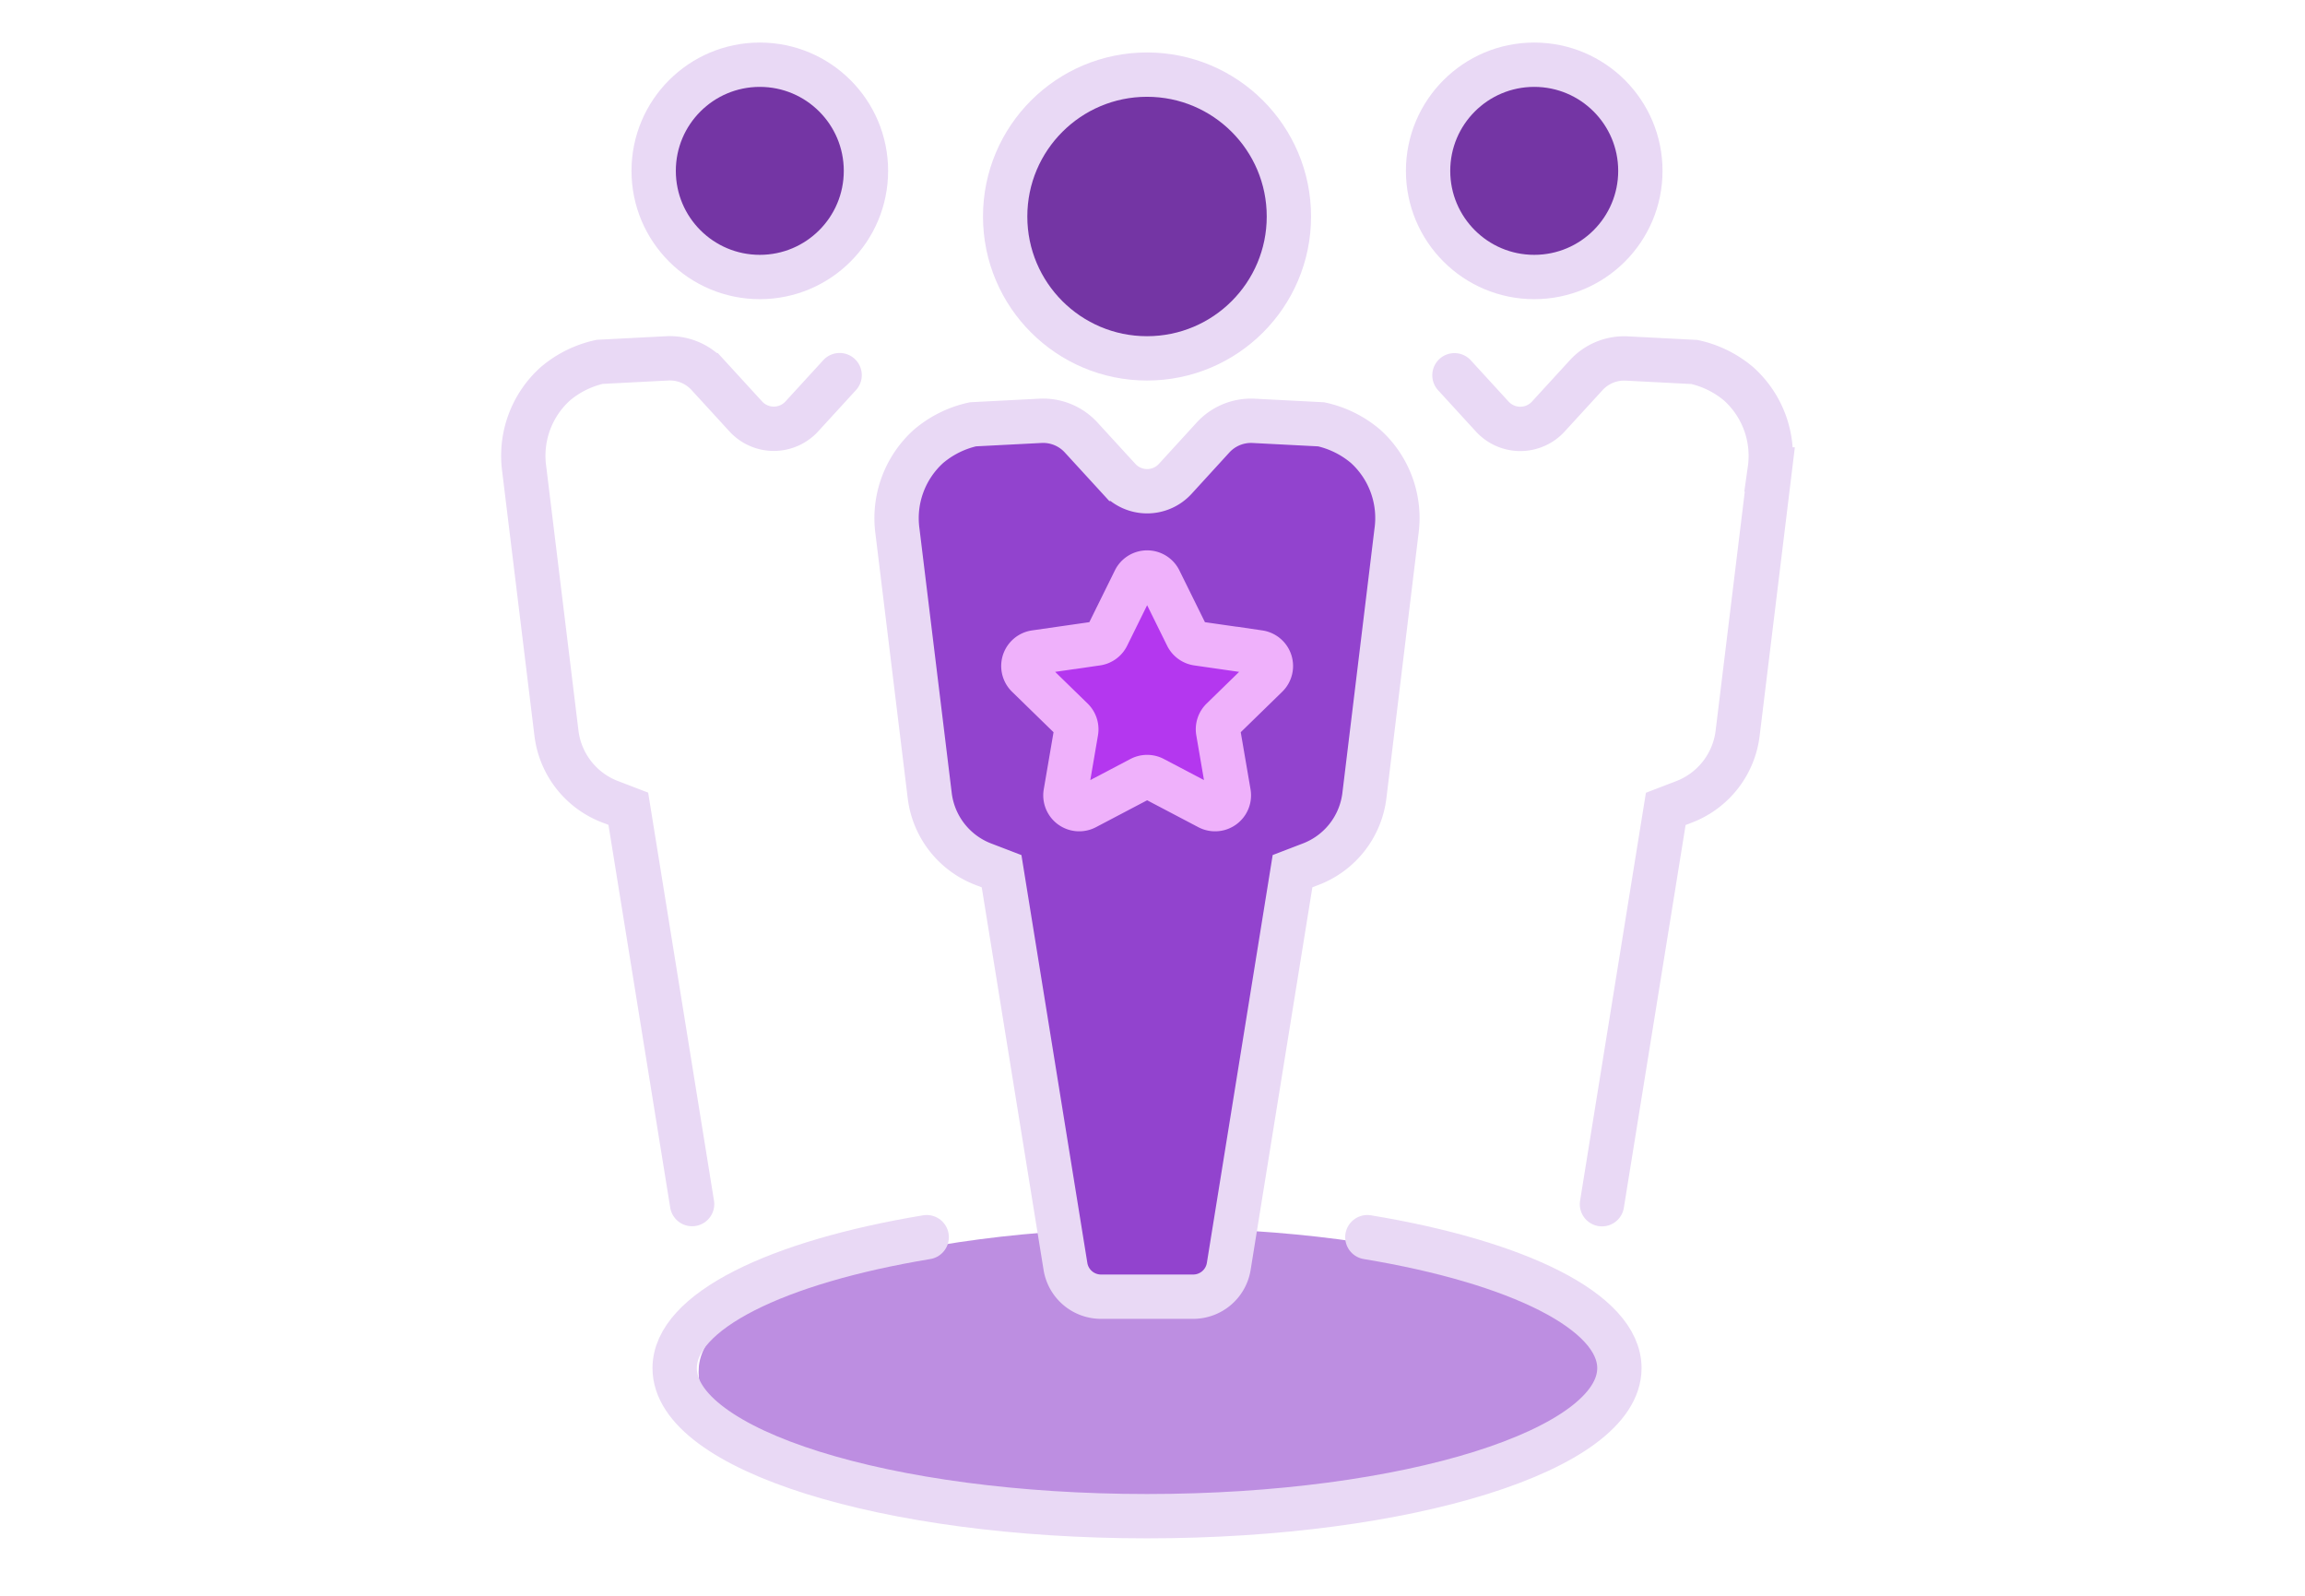 <svg xmlns="http://www.w3.org/2000/svg" xmlns:xlink="http://www.w3.org/1999/xlink" width="104" height="72" viewBox="0 0 104 72">
  <defs>
    <style>
      .cls-1 {
        fill: #fff;
        stroke: #707070;
      }

      .cls-2 {
        clip-path: url(#clip-path);
      }

      .cls-3 {
        fill: #bd8ee1;
      }

      .cls-4 {
        fill: #9243ce;
      }

      .cls-4, .cls-5, .cls-6, .cls-7 {
        stroke: #e9d9f5;
      }

      .cls-4, .cls-5, .cls-6, .cls-7, .cls-8 {
        stroke-miterlimit: 10;
        stroke-width: 2px;
      }

      .cls-5, .cls-7 {
        fill: #7435a4;
      }

      .cls-6 {
        fill: none;
      }

      .cls-6, .cls-7, .cls-8 {
        stroke-linecap: round;
      }

      .cls-8 {
        fill: #b437ef;
        stroke: #efb1fb;
      }
    </style>
    <clipPath id="clip-path">
      <rect id="Rectangle_3743" data-name="Rectangle 3743" class="cls-1" width="104" height="72" transform="translate(-9628 -20983)"/>
    </clipPath>
  </defs>
  <g id="Aspirational-network" class="cls-2" transform="translate(9628 20983)">
    <g id="Group_18736" data-name="Group 18736" transform="translate(-9284.007 -21303.01)">
      <g id="Group_18735" data-name="Group 18735" transform="translate(-320.372 322.93)">
        <g id="Group_18733" data-name="Group 18733" transform="translate(7.904 52.488)">
          <path id="Path_16183" data-name="Path 16183" class="cls-3" d="M-417.7,367.066c6.59,1.077,11.082,3.22,11.082,5.687,0,3.55-9.3,6.428-20.771,6.428s-20.771-2.878-20.771-6.428c0-2.467,4.492-4.609,11.082-5.687" transform="translate(448.161 -366.164)"/>
          <path id="Path_16184" data-name="Path 16184" class="cls-3" d="M-437.079,378.053c-6.59-1.077-11.082-3.22-11.082-5.686,0-3.55,9.3-6.427,20.771-6.427s20.771,2.878,20.771,6.427c0,2.467-4.492,4.609-11.082,5.686" transform="translate(448.161 -365.939)"/>
        </g>
        <path id="Path_16185" data-name="Path 16185" class="cls-4" d="M-273.135,374.783l-1.446,11.908a3.806,3.806,0,0,1-2.442,3.1l-.8.307-2.878,17.835a1.626,1.626,0,0,1-1.6,1.364h-4.167a1.626,1.626,0,0,1-1.6-1.364L-290.95,390.1l-.8-.307a3.806,3.806,0,0,1-2.442-3.1l-1.453-11.908a4.366,4.366,0,0,1,1.405-3.86,4.635,4.635,0,0,1,2-.989l3.042-.157a2.327,2.327,0,0,1,1.842.757l1.705,1.861a1.718,1.718,0,0,0,2.536,0l1.7-1.86a2.327,2.327,0,0,1,1.842-.757l3.042.157a4.635,4.635,0,0,1,2,.989A4.362,4.362,0,0,1-273.135,374.783Z" transform="translate(312.52 -353.712)"/>
        <circle id="Ellipse_804" data-name="Ellipse 804" class="cls-5" cx="6.401" cy="6.401" r="6.401" transform="translate(21.731 0.447)"/>
        <g id="Group_18734" data-name="Group 18734" transform="translate(0 0)">
          <path id="Path_16186" data-name="Path 16186" class="cls-6" d="M-306.11,363.294l-1.705,1.862a1.714,1.714,0,0,1-2.53,0l-1.705-1.862a2.327,2.327,0,0,0-1.842-.757l-3.042.157a4.635,4.635,0,0,0-2,.989,4.367,4.367,0,0,0-1.405,3.86l1.453,11.908a3.806,3.806,0,0,0,2.442,3.1l.8.307,2.878,17.836" transform="translate(320.372 -349.288)"/>
          <circle id="Ellipse_805" data-name="Ellipse 805" class="cls-7" cx="4.789" cy="4.789" r="4.789" transform="translate(5.872)"/>
          <path id="Path_16187" data-name="Path 16187" class="cls-6" d="M-252.132,400.7l2.878-17.836.8-.307a3.806,3.806,0,0,0,2.442-3.1l1.453-11.908a4.367,4.367,0,0,0-1.405-3.86,4.635,4.635,0,0,0-2-.989l-3.042-.157a2.327,2.327,0,0,0-1.842.757l-1.705,1.862a1.714,1.714,0,0,1-2.53,0l-1.705-1.862" transform="translate(300.791 -349.288)"/>
          <circle id="Ellipse_806" data-name="Ellipse 806" class="cls-7" cx="4.789" cy="4.789" r="4.789" transform="translate(40.813)"/>
        </g>
        <path id="Path_16188" data-name="Path 16188" class="cls-6" d="M-279.12,423.785c6.763,1.119,11.372,3.345,11.372,5.909,0,3.688-9.543,6.679-21.313,6.679s-21.313-2.99-21.313-6.679c0-2.563,4.609-4.789,11.372-5.909" transform="translate(317.193 -370.885)"/>
      </g>
    </g>
    <path id="Path_16189" data-name="Path 16189" class="cls-8" d="M-290.929,301.8l1.245,2.523a.624.624,0,0,0,.469.341l2.784.4a.623.623,0,0,1,.345,1.062l-2.014,1.964a.622.622,0,0,0-.179.551l.476,2.773a.623.623,0,0,1-.9.656l-2.49-1.309a.621.621,0,0,0-.579,0l-2.49,1.309a.623.623,0,0,1-.9-.656l.475-2.773a.623.623,0,0,0-.179-.551l-2.014-1.964a.623.623,0,0,1,.345-1.062l2.784-.4a.623.623,0,0,0,.469-.341l1.245-2.523A.623.623,0,0,1-290.929,301.8Z" transform="translate(-9284.759 -21258.631)"/>
  </g>
</svg>
